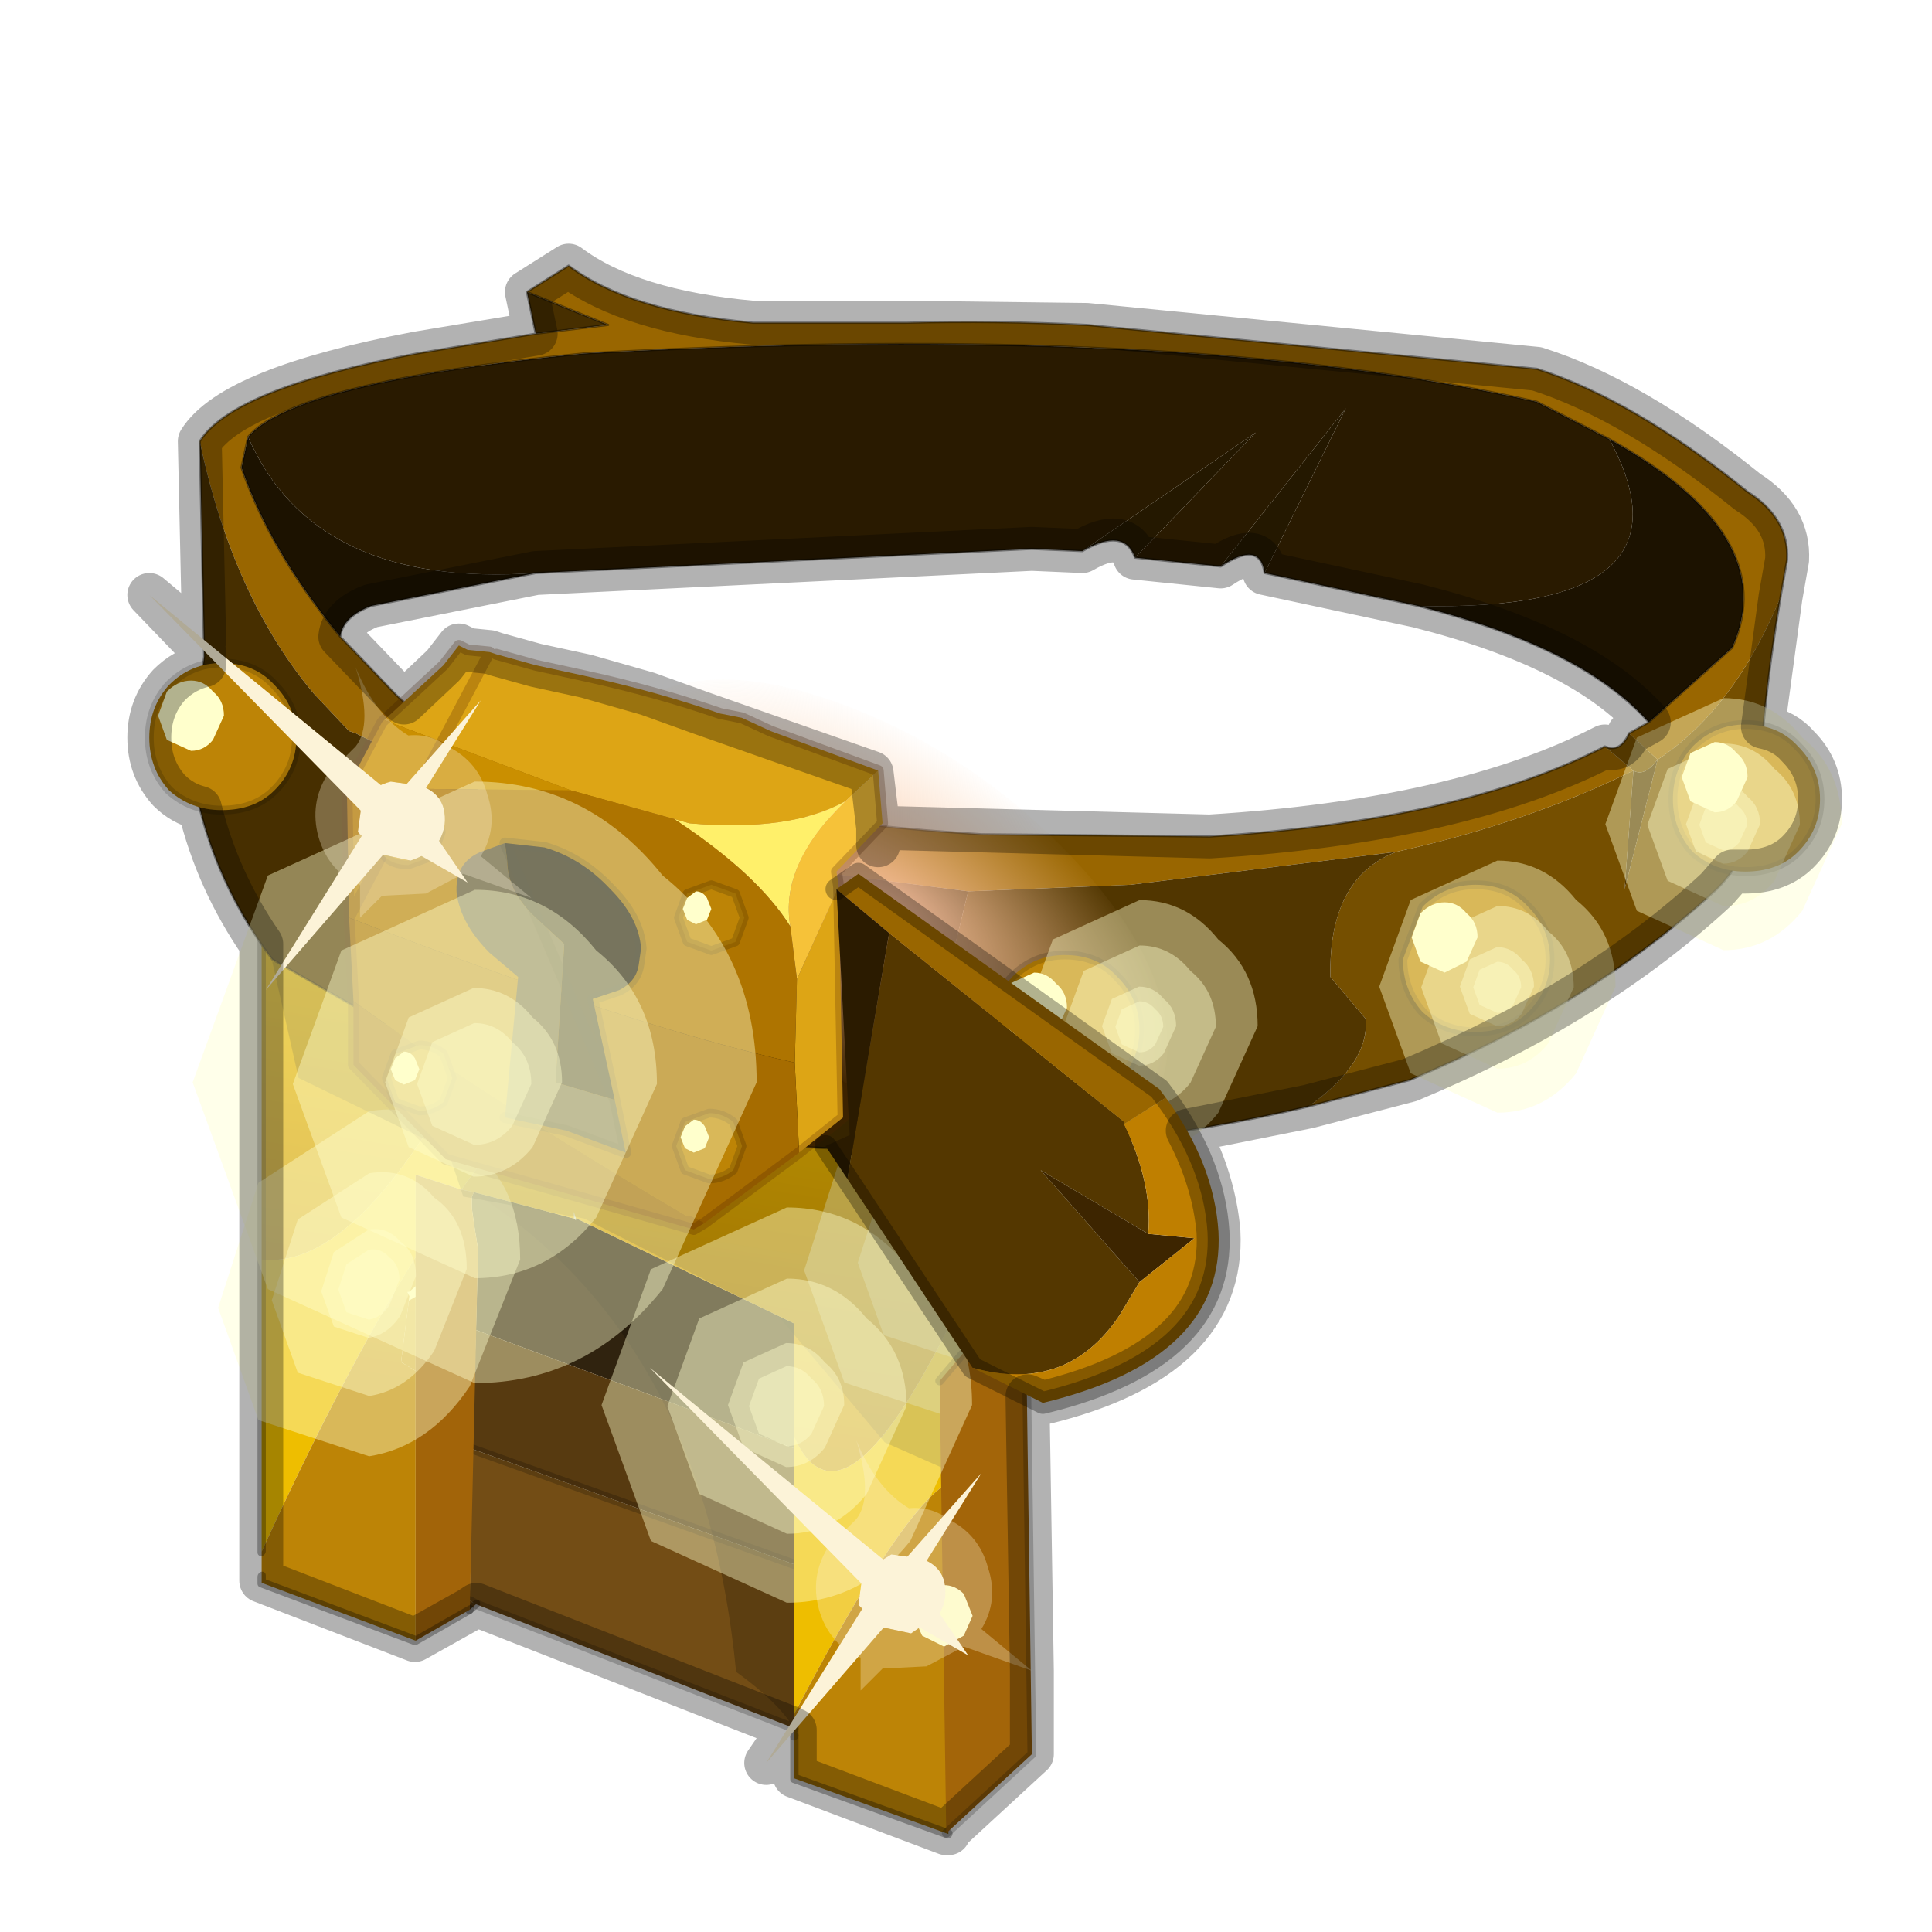 <?xml version="1.0" encoding="UTF-8" standalone="no"?>
<svg xmlns:xlink="http://www.w3.org/1999/xlink" height="440.0px" width="440.0px" xmlns="http://www.w3.org/2000/svg">
  <g transform="matrix(10.0, 0.0, 0.0, 10.0, 0.0, 0.0)">
    <use height="44.0" transform="matrix(1.0, 0.0, 0.0, 1.0, 0.0, 0.0)" width="44.0" xlink:href="#shape0"/>
    <use height="38.5" transform="matrix(-1.0, 0.0, 0.0, 1.0, 41.95, 6.05)" width="38.65" xlink:href="#sprite0"/>
    <use height="36.7" transform="matrix(1.0, 0.0, 0.0, 1.0, 2.9, 5.55)" width="39.05" xlink:href="#shape13"/>
  </g>
  <defs>
    <g id="shape0" transform="matrix(1.0, 0.0, 0.0, 1.0, 0.0, 0.0)">
      <path d="M44.0 44.0 L0.0 44.0 0.0 0.0 44.0 0.0 44.0 44.0" fill="#43adca" fill-opacity="0.0" fill-rule="evenodd" stroke="none"/>
    </g>
    <g id="sprite0" transform="matrix(1.0, 0.0, 0.0, 1.0, 1.25, 0.0)">
      <use height="12.9" transform="matrix(1.711, 0.274, 0.0, 1.833, 15.498, 11.617)" width="11.85" xlink:href="#sprite1"/>
      <use height="19.95" transform="matrix(1.0, 0.0, 0.0, 1.0, 17.1, 15.85)" width="17.4" xlink:href="#shape4"/>
      <use height="13.7" transform="matrix(0.657, 0.0, 0.0, 0.657, 18.55, 21.45)" width="12.9" xlink:href="#sprite3"/>
      <use height="34.1" transform="matrix(1.0, 0.0, 0.0, 1.0, 0.0, 0.0)" width="36.35" xlink:href="#shape5"/>
      <use height="25.3" transform="matrix(0.399, -0.399, 0.319, 0.119, 11.5, 18.25)" width="25.3" xlink:href="#sprite6"/>
      <use height="10.2" transform="matrix(1.0, 0.0, 0.0, 1.0, -0.85, 8.95)" width="38.25" xlink:href="#shape7"/>
      <use height="13.5" transform="matrix(1.0, 0.0, 0.0, 1.0, 20.5, 8.55)" width="12.4" xlink:href="#sprite7"/>
      <use height="8.85" transform="matrix(1.0, 0.0, 0.0, 1.0, 23.65, 12.05)" width="8.6" xlink:href="#shape9"/>
      <use height="13.7" transform="matrix(1.0, 0.0, 0.0, 1.0, 23.45, 11.75)" width="12.9" xlink:href="#sprite8"/>
      <use height="13.7" transform="matrix(0.419, 0.0, 0.0, 0.419, -1.25, 9.85)" width="12.9" xlink:href="#sprite8"/>
      <use height="13.7" transform="matrix(0.419, 0.0, 0.0, 0.419, 3.9, 13.55)" width="12.9" xlink:href="#sprite8"/>
      <use height="13.7" transform="matrix(0.419, 0.0, 0.0, 0.419, 12.05, 14.45)" width="12.9" xlink:href="#sprite8"/>
      <use height="18.65" transform="matrix(1.0, 0.0, 0.0, 1.0, 12.7, 7.5)" width="24.6" xlink:href="#shape12"/>
    </g>
    <g id="sprite1" transform="matrix(1.0, 0.0, 0.0, 1.0, 1.55, 8.05)">
      <use height="23.25" transform="matrix(0.554, 0.0, 0.0, 0.554, 0.251, -8.041)" width="17.15" xlink:href="#sprite2"/>
      <use height="13.7" transform="matrix(0.313, 0.0, 0.0, 0.313, 6.25, -5.35)" width="12.9" xlink:href="#sprite3"/>
      <use height="13.7" transform="matrix(0.313, 0.0, 0.0, 0.313, -1.55, -4.65)" width="12.9" xlink:href="#sprite3"/>
    </g>
    <g id="sprite2" transform="matrix(1.0, 0.0, 0.0, 1.0, -25.2, -15.55)">
      <use height="23.25" transform="matrix(1.0, 0.0, 0.0, 1.0, 25.2, 15.55)" width="17.15" xlink:href="#shape1"/>
    </g>
    <g id="shape1" transform="matrix(1.0, 0.0, 0.0, 1.0, -0.2, 0.1)">
      <path d="M13.7 9.05 L13.9 10.5 13.55 10.75 13.55 8.85 13.65 9.0 13.7 9.05" fill="url(#gradient0)" fill-rule="evenodd" stroke="none"/>
      <path d="M13.55 8.85 L13.7 8.95 13.75 8.95 13.7 9.05 13.65 9.0 13.55 8.85" fill="#eebe00" fill-rule="evenodd" stroke="none"/>
      <path d="M12.25 16.1 L12.25 16.3 12.1 16.2 12.25 16.1" fill="#805618" fill-rule="evenodd" stroke="none"/>
      <path d="M4.45 13.85 L4.45 11.05 9.7 7.9 9.7 7.95 9.75 7.9 12.15 6.95 12.2 7.05 12.2 7.3 12.15 7.65 12.05 8.25 12.1 10.05 4.45 13.85" fill="#30230f" fill-rule="evenodd" stroke="none"/>
      <path d="M12.1 10.05 L12.2 12.7 4.45 16.45 4.45 13.85 12.1 10.05" fill="#573a10" fill-rule="evenodd" stroke="none"/>
      <path d="M12.2 12.7 L12.25 16.1 12.1 16.2 4.5 20.1 4.45 20.1 4.45 16.45 12.2 12.7" fill="#734d15" fill-rule="evenodd" stroke="none"/>
      <path d="M12.25 16.3 L12.1 16.2" fill="none" stroke="#000000" stroke-linecap="round" stroke-linejoin="round" stroke-opacity="0.302" stroke-width="0.2"/>
      <path d="M12.1 16.2 L4.5 20.1 M12.1 16.2 L12.25 16.1 M12.2 12.7 L4.45 16.45" fill="none" stroke="#000000" stroke-linecap="round" stroke-linejoin="round" stroke-opacity="0.2" stroke-width="0.2"/>
      <path d="M14.25 7.1 Q13.8 7.1 13.45 7.45 13.1 7.8 13.1 8.25 13.1 8.7 13.45 9.05 L14.25 9.35 15.05 9.05 15.35 8.25 15.05 7.45 Q14.7 7.1 14.25 7.1" fill="#ffffcc" fill-rule="evenodd" stroke="none"/>
      <path d="M4.4 20.25 L3.6 9.6 12.45 6.75 Q6.65 10.85 5.85 18.65 4.7 19.6 4.4 20.25" fill="#000000" fill-opacity="0.2" fill-rule="evenodd" stroke="none"/>
      <path d="M8.7 3.95 L9.4 3.6 9.6 3.5 11.05 2.85 11.35 2.75 11.5 2.65 Q14.65 8.35 17.25 7.7 L17.25 14.25 Q15.3 10.55 13.55 8.2 L13.55 6.35 12.45 6.85 Q10.45 4.5 8.7 3.95 M0.2 10.7 Q3.2 16.35 4.45 13.6 L4.45 19.8 Q1.2 14.45 0.2 15.2 L0.2 10.7" fill="#eebe00" fill-rule="evenodd" stroke="none"/>
      <path d="M8.7 3.95 Q10.45 4.5 12.45 6.85 L12.15 6.95 9.75 7.9 9.75 7.75 9.7 7.9 4.45 11.05 4.45 13.6 Q3.2 16.35 0.2 10.7 L0.2 8.95 0.3 7.75 0.35 7.75 8.7 3.95 M13.55 8.2 Q15.3 10.55 17.25 14.25 L17.25 14.8 17.25 14.95 13.55 16.8 13.55 10.75 13.9 10.5 13.7 9.05 13.75 8.95 13.7 8.95 13.55 8.85 13.55 8.2 M17.25 7.7 Q14.65 8.35 11.5 2.65 L12.45 2.2 17.25 0.0 17.25 7.7 M4.45 20.15 L4.45 20.3 4.45 21.25 0.75 23.05 0.75 22.2 0.2 22.2 0.2 15.2 Q1.2 14.45 4.45 19.8 L4.45 20.1 4.45 20.15" fill="url(#gradient1)" fill-rule="evenodd" stroke="none"/>
      <path d="M12.45 6.85 L13.55 6.35 13.55 8.2 13.55 8.85 13.55 10.75 13.55 16.8 12.25 16.3 12.05 8.25 12.15 7.65 12.2 7.3 12.2 7.05 12.15 6.95 12.45 6.85" fill="#a26409" fill-rule="evenodd" stroke="none"/>
      <path d="M17.25 14.25 L17.25 7.7 M11.5 2.65 L12.45 2.2 17.25 0.0 17.25 7.7 M13.55 16.8 L17.25 14.95 17.25 14.8 M12.25 16.3 L13.55 16.8 M4.45 20.15 L4.45 20.1 M0.75 23.05 L4.45 21.25 4.45 20.3" fill="none" stroke="#000000" stroke-linecap="round" stroke-linejoin="round" stroke-opacity="0.302" stroke-width="0.2"/>
      <path d="M0.2 8.95 L0.2 10.7 0.2 15.2 0.2 22.2" fill="none" stroke="#ffd304" stroke-linecap="round" stroke-linejoin="round" stroke-opacity="0.4" stroke-width="0.05"/>
      <path d="M4.45 20.3 L4.45 20.15" fill="none" stroke="#000000" stroke-linecap="round" stroke-linejoin="round" stroke-opacity="0.2" stroke-width="0.2"/>
    </g>
    <linearGradient gradientTransform="matrix(-0.002, -0.006, -0.011, 0.003, 0.85, 7.85)" gradientUnits="userSpaceOnUse" id="gradient0" spreadMethod="pad" x1="-819.2" x2="819.2">
      <stop offset="0.0" stop-color="#bd8406"/>
      <stop offset="1.0" stop-color="#eebe00"/>
    </linearGradient>
    <linearGradient gradientTransform="matrix(-0.002, -0.006, 0.01, -0.003, 10.1, 6.9)" gradientUnits="userSpaceOnUse" id="gradient1" spreadMethod="pad" x1="-819.2" x2="819.2">
      <stop offset="0.0" stop-color="#bd8406"/>
      <stop offset="1.0" stop-color="#eebe00"/>
    </linearGradient>
    <g id="sprite3" transform="matrix(1.0, 0.0, 0.0, 1.0, 0.0, 0.0)">
      <use height="5.1" transform="matrix(2.686, 0.0, 0.0, 2.686, 0.018, -0.001)" width="4.8" xlink:href="#sprite4"/>
      <use height="5.1" transform="matrix(1.734, 0.0, 0.0, 1.734, 2.289, 2.465)" width="4.8" xlink:href="#sprite4"/>
    </g>
    <g id="sprite4" transform="matrix(1.0, 0.0, 0.0, 1.0, 1.65, 1.75)">
      <use height="1.6" transform="matrix(1.0, 0.0, 0.0, 1.0, 0.0, 0.0)" width="1.5" xlink:href="#shape2"/>
      <use height="1.6" transform="matrix(3.188, 0.0, 0.0, 3.188, -1.65, -1.75)" width="1.5" xlink:href="#sprite5"/>
    </g>
    <g id="shape2" transform="matrix(1.0, 0.0, 0.0, 1.0, 0.0, 0.0)">
      <path d="M0.75 0.0 Q0.45 0.0 0.25 0.25 0.0 0.45 0.0 0.8 L0.25 1.35 Q0.45 1.6 0.75 1.6 L1.3 1.35 1.5 0.8 1.3 0.25 0.75 0.0" fill="#ffffcc" fill-opacity="0.42" fill-rule="evenodd" stroke="none"/>
    </g>
    <g id="sprite5" transform="matrix(1.0, 0.0, 0.0, 1.0, 0.0, 0.0)">
      <use height="1.6" transform="matrix(1.0, 0.0, 0.0, 1.0, 0.0, 0.0)" width="1.5" xlink:href="#shape3"/>
    </g>
    <g id="shape3" transform="matrix(1.0, 0.0, 0.0, 1.0, 0.0, 0.0)">
      <path d="M0.75 0.0 Q0.45 0.0 0.25 0.25 0.0 0.45 0.0 0.8 L0.25 1.35 Q0.45 1.6 0.75 1.6 L1.3 1.35 1.5 0.8 1.3 0.25 0.75 0.0" fill="#ffffcc" fill-opacity="0.42" fill-rule="evenodd" stroke="none"/>
    </g>
    <g id="shape4" transform="matrix(1.0, 0.0, 0.0, 1.0, -17.1, -15.85)">
      <path d="M22.95 23.95 L20.55 26.8 18.85 27.55 17.45 26.15 17.9 16.8 34.5 15.85 33.9 18.5 30.5 20.15 30.15 21.2 27.4 21.7 22.95 23.95" fill="#000000" fill-opacity="0.2" fill-rule="evenodd" stroke="none"/>
      <path d="M19.3 25.4 L19.15 35.7 17.2 33.9 17.35 23.1 19.3 25.4" fill="#a36509" fill-rule="evenodd" stroke="none"/>
      <path d="M19.15 35.7 L17.2 33.9 17.35 23.1 19.3 25.4" fill="none" stroke="#000000" stroke-linecap="round" stroke-linejoin="round" stroke-opacity="0.2" stroke-width="0.2"/>
    </g>
    <g id="shape5" transform="matrix(1.0, 0.0, 0.0, 1.0, 0.0, 0.0)">
      <path d="M19.2 30.05 Q18.95 30.05 18.75 30.25 L18.55 30.75 18.75 31.2 19.2 31.45 19.7 31.2 19.9 30.75 19.7 30.25 19.2 30.05" fill="#ffffcc" fill-rule="evenodd" stroke="none"/>
      <path d="M20.0 28.3 Q19.5 28.25 19.1 28.55 18.4 28.9 18.2 29.65 17.95 30.4 18.35 31.05 L17.2 32.0 18.75 31.45 19.6 31.9 20.6 31.95 21.1 32.45 21.1 31.7 21.25 31.65 Q21.85 31.3 22.05 30.6 22.25 29.85 21.85 29.2 L21.2 28.55 Q20.8 28.05 21.2 26.75 20.75 27.85 20.0 28.3 M19.7 29.45 L20.4 29.35 21.05 29.75 21.15 30.5 20.65 31.0 19.95 31.15 19.3 30.7 Q19.1 30.35 19.2 29.95 19.3 29.6 19.7 29.45" fill="#fcf3d8" fill-opacity="0.302" fill-rule="evenodd" stroke="none"/>
      <path d="M19.7 29.45 Q19.3 29.6 19.2 29.95 19.1 30.35 19.3 30.7 L19.95 31.15 20.65 31.0 21.15 30.5 21.05 29.75 20.4 29.35 19.7 29.45" fill="#fcf3d8" fill-rule="evenodd" stroke="none"/>
      <path d="M20.3 29.7 L18.35 27.5 19.85 29.9 18.65 31.65 20.3 30.7 23.25 34.1 20.85 30.25 25.9 25.1 20.3 29.7" fill="#fcf3d8" fill-rule="evenodd" stroke="none"/>
      <path d="M32.95 8.45 Q34.55 6.5 35.2 4.6 L35.05 3.9 Q34.0 2.65 27.4 2.0 13.85 1.25 5.7 3.1 L4.05 3.95 Q0.1 6.15 1.25 8.7 L3.15 10.4 3.6 10.65 2.95 11.25 2.8 11.15 2.6 11.0 Q1.1 9.85 0.15 7.55 L0.0 6.7 Q-0.05 5.75 0.9 5.15 3.5 3.05 5.7 2.35 L15.95 1.35 Q18.0 1.25 20.05 1.3 L23.55 1.3 Q26.35 1.05 27.75 0.0 L28.7 0.6 26.85 1.35 28.5 1.55 31.2 2.0 Q35.4 2.8 36.15 4.0 35.4 7.55 33.55 9.75 L32.75 10.6 32.6 10.65 Q28.95 12.5 25.25 13.4 L18.65 14.25 14.95 14.1 8.9 13.35 Q5.95 12.7 3.5 11.5 L4.15 10.95 Q7.45 12.65 13.15 13.0 L18.35 12.95 Q23.4 12.65 27.95 11.4 30.55 10.95 31.75 9.7 L32.95 8.45" fill="#996600" fill-rule="evenodd" stroke="none"/>
      <path d="M4.15 10.95 L3.5 11.5 Q5.95 12.7 8.9 13.35 10.45 13.95 10.4 16.2 L9.6 17.15 Q9.5 18.15 10.9 19.15 L8.6 18.55 Q4.4 16.8 1.6 14.2 0.9 13.5 0.65 12.4 0.6 10.2 0.15 7.55 1.1 9.85 2.6 11.0 L2.8 11.15 2.95 11.25 3.6 10.65 Q3.8 11.1 4.15 10.95 M2.95 11.25 L3.7 14.2 3.5 11.5 Q3.25 11.65 2.95 11.25" fill="#754f00" fill-rule="evenodd" stroke="none"/>
      <path d="M8.9 13.35 L14.95 14.1 18.65 14.25 20.1 20.2 Q15.35 20.2 10.9 19.15 9.5 18.15 9.6 17.15 L10.4 16.2 Q10.45 13.95 8.9 13.35 M2.95 11.25 Q3.25 11.65 3.5 11.5 L3.7 14.2 2.95 11.25" fill="#513600" fill-rule="evenodd" stroke="none"/>
      <path d="M16.05 6.5 Q15.1 5.95 14.85 6.65 L12.1 3.8 16.05 6.5 M12.9 6.85 Q12.0 6.25 11.9 7.0 L10.05 3.25 12.9 6.85" fill="#241800" fill-rule="evenodd" stroke="none"/>
      <path d="M18.65 14.25 L25.25 13.4 25.4 19.9 20.1 20.2 18.65 14.25" fill="#362400" fill-rule="evenodd" stroke="none"/>
      <path d="M25.25 13.4 Q28.95 12.5 32.6 10.65 L32.75 10.6 33.55 9.75 Q35.4 7.55 36.15 4.0 L36.05 8.9 36.35 11.35 Q36.0 13.8 34.5 15.8 L27.95 19.55 25.4 19.9 25.25 13.4 M28.5 1.55 L26.85 1.35 28.7 0.6 28.5 1.55" fill="#472f00" fill-rule="evenodd" stroke="none"/>
      <path d="M35.05 3.9 Q33.55 7.35 28.5 7.0 L17.2 6.45 16.05 6.5 12.1 3.8 14.85 6.65 12.9 6.85 10.05 3.25 11.9 7.0 8.4 7.75 Q1.9 7.9 4.05 3.95 L5.7 3.1 Q13.85 1.25 27.4 2.0 34.0 2.65 35.05 3.9" fill="#291a00" fill-rule="evenodd" stroke="none"/>
      <path d="M35.05 3.9 L35.2 4.6 Q34.55 6.5 32.95 8.45 32.9 8.0 32.25 7.75 L28.5 7.0 Q33.55 7.35 35.05 3.9 M3.15 10.4 L1.25 8.7 Q0.1 6.15 4.05 3.95 1.9 7.9 8.4 7.75 4.65 8.7 3.15 10.4" fill="#1c1200" fill-rule="evenodd" stroke="none"/>
      <path d="M32.95 8.45 Q34.55 6.5 35.2 4.6 L35.05 3.9 M28.5 7.0 L32.25 7.75 Q32.9 8.0 32.95 8.45 L31.75 9.7 Q30.55 10.95 27.95 11.4 23.4 12.65 18.35 12.95 L13.15 13.0 Q7.45 12.65 4.15 10.95 3.8 11.1 3.6 10.65 L3.15 10.4 1.25 8.7 Q0.1 6.15 4.05 3.95 L5.7 3.1 Q13.85 1.25 27.4 2.0 34.0 2.65 35.05 3.9 M36.15 4.0 Q35.4 2.8 31.2 2.0 L28.5 1.55 26.85 1.35 28.7 0.6 27.75 0.0 Q26.35 1.05 23.55 1.3 L20.05 1.3 Q18.0 1.25 15.95 1.35 L5.7 2.35 Q3.5 3.05 0.9 5.15 -0.05 5.75 0.0 6.7 L0.15 7.55 M25.4 19.9 L27.95 19.55 34.5 15.8 Q36.0 13.8 36.35 11.35 L36.05 8.9 36.15 4.0 M28.7 0.6 L28.5 1.55 M25.4 19.9 L20.1 20.2 Q15.35 20.2 10.9 19.15 L8.6 18.55 Q4.4 16.8 1.6 14.2 0.9 13.5 0.65 12.4 0.6 10.2 0.15 7.55 M16.05 6.5 Q15.1 5.95 14.85 6.65 L12.9 6.85 Q12.0 6.25 11.9 7.0 L8.4 7.75 Q4.65 8.7 3.15 10.4 M16.05 6.5 L17.2 6.45 28.5 7.0" fill="none" stroke="#000000" stroke-linecap="round" stroke-linejoin="round" stroke-opacity="0.4" stroke-width="0.05"/>
    </g>
    <g id="sprite6" transform="matrix(1.0, 0.0, 0.0, 1.0, 0.0, 0.0)">
      <use height="25.3" transform="matrix(1.0, 0.0, 0.0, 1.0, 0.0, 0.0)" width="25.3" xlink:href="#shape6"/>
    </g>
    <g id="shape6" transform="matrix(1.0, 0.0, 0.0, 1.0, 0.0, 0.0)">
      <path d="M21.6 21.6 Q17.9 25.3 12.65 25.3 7.4 25.3 3.7 21.6 0.0 17.9 0.0 12.65 0.0 7.4 3.7 3.7 7.4 0.0 12.65 0.0 17.9 0.0 21.6 3.7 25.3 7.4 25.3 12.65 25.3 17.9 21.6 21.6" fill="url(#gradient2)" fill-rule="evenodd" stroke="none"/>
    </g>
    <radialGradient cx="0" cy="0" gradientTransform="matrix(0.016, 0.0, 0.0, 0.016, 12.65, 12.65)" gradientUnits="userSpaceOnUse" id="gradient2" r="819.2" spreadMethod="pad">
      <stop offset="0.008" stop-color="#fac09f"/>
      <stop offset="1.0" stop-color="#faca9f" stop-opacity="0.0"/>
    </radialGradient>
    <g id="shape7" transform="matrix(1.0, 0.0, 0.0, 1.0, 0.85, -8.95)">
      <path d="M15.25 16.2 Q15.7 15.7 16.45 15.7 17.15 15.7 17.65 16.2 18.1 16.7 18.1 17.4 18.1 18.1 17.65 18.6 17.15 19.05 16.45 19.05 15.7 19.05 15.25 18.6 14.75 18.1 14.75 17.4 14.75 16.7 15.25 16.2" fill="#bd8406" fill-rule="evenodd" stroke="none"/>
      <path d="M15.25 16.2 Q15.7 15.7 16.45 15.7 17.15 15.7 17.65 16.2 18.1 16.7 18.1 17.4 18.1 18.1 17.65 18.6 17.15 19.05 16.45 19.05 15.7 19.05 15.25 18.6 14.75 18.1 14.75 17.4 14.75 16.7 15.25 16.2 Z" fill="none" stroke="#000000" stroke-linecap="round" stroke-linejoin="round" stroke-opacity="0.153" stroke-width="0.2"/>
      <path d="M17.15 16.1 Q16.85 16.1 16.65 16.35 16.4 16.55 16.4 16.9 L16.65 17.45 Q16.85 17.7 17.15 17.7 L17.7 17.45 17.9 16.9 17.7 16.35 17.15 16.1" fill="#ffffcc" fill-rule="evenodd" stroke="none"/>
      <path d="M5.9 14.6 Q6.35 14.1 7.1 14.1 7.8 14.1 8.3 14.6 L8.75 15.8 Q8.75 16.5 8.3 17.0 7.8 17.45 7.1 17.45 6.35 17.45 5.9 17.0 5.4 16.5 5.4 15.8 5.4 15.1 5.9 14.6" fill="#bd8406" fill-rule="evenodd" stroke="none"/>
      <path d="M5.9 14.6 Q6.35 14.1 7.1 14.1 7.8 14.1 8.3 14.6 L8.75 15.8 Q8.75 16.5 8.3 17.0 7.8 17.45 7.1 17.45 6.35 17.45 5.9 17.0 5.4 16.5 5.4 15.8 5.4 15.1 5.9 14.6 Z" fill="none" stroke="#000000" stroke-linecap="round" stroke-linejoin="round" stroke-opacity="0.153" stroke-width="0.2"/>
      <path d="M7.8 14.5 Q7.5 14.5 7.3 14.75 7.05 14.95 7.05 15.3 L7.3 15.85 7.8 16.1 8.35 15.85 8.55 15.3 8.35 14.75 Q8.1 14.5 7.8 14.5" fill="#ffffcc" fill-rule="evenodd" stroke="none"/>
      <path d="M-0.25 10.95 Q0.2 10.45 0.95 10.45 1.65 10.45 2.15 10.95 2.6 11.45 2.6 12.15 2.6 12.85 2.15 13.35 1.65 13.8 0.95 13.8 0.2 13.8 -0.25 13.35 -0.75 12.85 -0.75 12.15 -0.75 11.45 -0.25 10.95" fill="#bd8406" fill-rule="evenodd" stroke="none"/>
      <path d="M-0.25 10.95 Q0.2 10.45 0.95 10.45 1.65 10.45 2.15 10.95 2.6 11.45 2.6 12.15 2.6 12.85 2.15 13.35 1.65 13.8 0.95 13.8 0.2 13.8 -0.25 13.35 -0.75 12.85 -0.75 12.15 -0.75 11.45 -0.25 10.95 Z" fill="none" stroke="#000000" stroke-linecap="round" stroke-linejoin="round" stroke-opacity="0.153" stroke-width="0.2"/>
      <path d="M1.65 10.85 Q1.35 10.85 1.15 11.1 0.9 11.3 0.9 11.65 L1.15 12.2 Q1.35 12.45 1.65 12.45 L2.2 12.2 2.4 11.65 2.2 11.1 1.65 10.85" fill="#ffffcc" fill-rule="evenodd" stroke="none"/>
      <path d="M34.45 9.55 Q34.9 9.05 35.65 9.05 36.35 9.05 36.85 9.55 37.3 10.05 37.3 10.75 37.3 11.45 36.85 11.95 36.35 12.4 35.65 12.4 34.9 12.4 34.45 11.95 33.95 11.45 33.95 10.75 33.95 10.05 34.45 9.55" fill="#bd8406" fill-rule="evenodd" stroke="none"/>
      <path d="M34.45 9.55 Q34.9 9.05 35.65 9.05 36.35 9.05 36.85 9.55 37.3 10.05 37.3 10.75 37.3 11.45 36.85 11.95 36.35 12.4 35.65 12.4 34.9 12.4 34.45 11.95 33.95 11.45 33.95 10.75 33.95 10.05 34.45 9.55 Z" fill="none" stroke="#000000" stroke-linecap="round" stroke-linejoin="round" stroke-opacity="0.153" stroke-width="0.2"/>
      <path d="M36.35 9.45 Q36.05 9.45 35.85 9.7 35.6 9.9 35.6 10.25 L35.85 10.8 Q36.05 11.05 36.35 11.05 L36.9 10.8 37.1 10.25 36.9 9.7 Q36.65 9.45 36.35 9.45" fill="#ffffcc" fill-rule="evenodd" stroke="none"/>
    </g>
    <g id="sprite7" transform="matrix(1.0, 0.0, 0.0, 1.0, 0.1, 0.1)">
      <use height="13.5" transform="matrix(1.0, 0.0, 0.0, 1.0, -0.1, -0.1)" width="12.4" xlink:href="#shape8"/>
    </g>
    <g id="shape8" transform="matrix(1.0, 0.0, 0.0, 1.0, 0.1, 0.1)">
      <path d="M0.85 3.55 Q2.1 4.25 4.4 4.05 L4.75 3.95 Q2.85 5.2 2.1 6.4 2.35 5.0 0.85 3.55" fill="#fff06a" fill-rule="evenodd" stroke="none"/>
      <path d="M1.0 5.5 L1.05 5.15 0.0 4.05 0.1 2.85 0.85 3.55 Q2.35 5.0 2.1 6.4 L1.95 7.6 1.0 5.5" fill="#f6c239" fill-rule="evenodd" stroke="none"/>
      <path d="M1.9 11.55 L0.9 10.75 1.0 5.5 1.95 7.6 2.0 9.5 1.9 11.55 M0.1 2.85 L2.55 1.95 3.2 1.65 3.7 1.55 Q5.15 1.05 6.75 0.7 L7.9 0.45 8.8 0.2 8.95 0.15 9.45 0.1 9.65 0.0 10.0 0.45 11.35 1.7 7.1 3.3 4.75 3.95 4.4 4.05 Q2.1 4.25 0.85 3.55 L0.1 2.85" fill="#dda515" fill-rule="evenodd" stroke="none"/>
      <path d="M12.2 3.25 L12.15 6.2 Q5.65 8.7 2.0 9.5 L1.95 7.6 2.1 6.4 Q2.85 5.2 4.75 3.95 L7.1 3.3 12.2 3.25" fill="#ae7400" fill-rule="evenodd" stroke="none"/>
      <path d="M11.35 1.7 L11.4 1.75 12.2 3.25 7.1 3.3 11.35 1.7" fill="#ca8f00" fill-rule="evenodd" stroke="none"/>
      <path d="M12.05 8.1 L12.05 9.55 9.95 11.7 4.3 13.3 4.05 13.15 4.35 13.0 4.45 13.0 Q8.95 10.35 12.05 8.1" fill="#965f00" fill-rule="evenodd" stroke="none"/>
      <path d="M12.15 6.2 L12.05 8.1 Q8.95 10.35 4.45 13.0 L4.35 13.0 4.05 13.15 1.9 11.55 2.0 9.5 Q5.65 8.7 12.15 6.2" fill="#a66c00" fill-rule="evenodd" stroke="none"/>
      <path d="M12.15 6.2 L12.05 8.1 12.05 9.55 9.95 11.7 4.3 13.3 4.05 13.15 1.9 11.55 0.9 10.75 1.0 5.5 1.05 5.15 0.0 4.05 0.1 2.85 2.55 1.95 3.2 1.65 3.7 1.55 Q5.15 1.05 6.75 0.7 L7.9 0.45 8.8 0.2 M8.95 0.15 L9.45 0.1 9.65 0.0 10.0 0.45 11.35 1.7 11.4 1.75 12.2 3.25 12.15 6.2 Z" fill="none" stroke="#502300" stroke-linecap="round" stroke-linejoin="round" stroke-opacity="0.251" stroke-width="0.25"/>
    </g>
    <g id="shape9" transform="matrix(1.0, 0.0, 0.0, 1.0, -23.65, -12.05)">
      <path d="M26.7 19.0 L28.05 18.6 27.85 15.45 28.5 14.85 Q29.15 14.25 29.15 13.55 L29.2 13.15 29.75 13.35 Q30.35 13.6 30.3 14.3 30.2 15.0 29.55 15.65 L28.9 16.2 29.2 19.4 27.8 19.7 26.45 20.2 26.7 19.0" fill="#493e2e" fill-rule="evenodd" stroke="none"/>
      <path d="M29.2 13.15 L29.15 13.55 Q29.15 14.25 28.5 14.85 L27.85 15.45 28.05 18.6 26.7 19.0 27.2 16.7 26.6 16.5 Q26.2 16.3 26.15 15.9 L26.1 15.55 Q26.15 14.85 26.8 14.2 27.45 13.5 28.3 13.25 L29.2 13.15" fill="#140f0c" fill-rule="evenodd" stroke="none"/>
      <path d="M26.7 19.0 L26.45 20.2 27.8 19.7 29.2 19.4 M29.2 13.15 L28.3 13.25 Q27.45 13.5 26.8 14.2 26.15 14.85 26.1 15.55 L26.15 15.9 Q26.2 16.3 26.6 16.5 L27.2 16.7 26.7 19.0 Z" fill="none" stroke="#130f12" stroke-linecap="round" stroke-linejoin="round" stroke-opacity="0.2" stroke-width="0.25"/>
      <path d="M24.0 19.5 Q24.25 19.3 24.55 19.3 L25.1 19.5 25.3 20.05 25.1 20.6 24.55 20.8 Q24.25 20.8 24.0 20.6 L23.8 20.05 24.0 19.5" fill="#bd8406" fill-rule="evenodd" stroke="none"/>
      <path d="M24.0 19.5 Q24.25 19.3 24.55 19.3 L25.1 19.5 25.3 20.05 25.1 20.6 24.55 20.8 Q24.25 20.8 24.0 20.6 L23.8 20.05 24.0 19.5 Z" fill="none" stroke="#000000" stroke-linecap="round" stroke-linejoin="round" stroke-opacity="0.153" stroke-width="0.2"/>
      <path d="M24.9 19.45 Q24.75 19.45 24.65 19.6 L24.55 19.85 24.65 20.1 24.9 20.2 25.1 20.1 25.2 19.85 25.1 19.6 24.9 19.45" fill="#ffffcc" fill-rule="evenodd" stroke="none"/>
      <path d="M30.6 17.95 Q30.85 17.75 31.15 17.75 L31.7 17.95 31.9 18.5 31.7 19.05 31.15 19.25 Q30.85 19.25 30.6 19.05 L30.4 18.5 30.6 17.95" fill="#bd8406" fill-rule="evenodd" stroke="none"/>
      <path d="M30.6 17.95 Q30.85 17.75 31.15 17.75 L31.7 17.95 31.9 18.5 31.7 19.05 31.15 19.25 Q30.85 19.25 30.6 19.05 L30.4 18.5 30.6 17.95 Z" fill="none" stroke="#000000" stroke-linecap="round" stroke-linejoin="round" stroke-opacity="0.153" stroke-width="0.2"/>
      <path d="M31.5 17.9 Q31.35 17.9 31.25 18.05 L31.15 18.3 31.25 18.55 31.5 18.65 31.7 18.55 31.8 18.3 31.7 18.05 31.5 17.9" fill="#ffffcc" fill-rule="evenodd" stroke="none"/>
      <path d="M30.85 12.35 L31.4 12.15 31.95 12.35 32.15 12.9 31.95 13.45 Q31.75 13.65 31.4 13.65 L30.85 13.45 30.65 12.9 30.85 12.35" fill="#bd8406" fill-rule="evenodd" stroke="none"/>
      <path d="M30.85 12.35 L31.4 12.15 31.95 12.35 32.15 12.9 31.95 13.45 Q31.75 13.65 31.4 13.65 L30.85 13.45 30.65 12.9 30.85 12.35 Z" fill="none" stroke="#000000" stroke-linecap="round" stroke-linejoin="round" stroke-opacity="0.153" stroke-width="0.2"/>
      <path d="M31.75 12.3 Q31.6 12.3 31.5 12.45 L31.4 12.7 31.5 12.95 31.75 13.05 31.95 12.95 32.05 12.7 31.95 12.45 31.75 12.3" fill="#ffffcc" fill-rule="evenodd" stroke="none"/>
      <path d="M23.95 14.3 L24.5 14.1 25.05 14.3 25.25 14.85 25.05 15.4 24.5 15.6 23.95 15.4 23.75 14.85 23.95 14.3" fill="#bd8406" fill-rule="evenodd" stroke="none"/>
      <path d="M23.95 14.3 L24.5 14.1 25.05 14.3 25.25 14.85 25.05 15.4 24.5 15.6 23.95 15.4 23.75 14.85 23.95 14.3 Z" fill="none" stroke="#000000" stroke-linecap="round" stroke-linejoin="round" stroke-opacity="0.153" stroke-width="0.2"/>
      <path d="M24.85 14.25 Q24.7 14.25 24.6 14.4 L24.5 14.65 24.6 14.9 24.85 15.0 25.05 14.9 25.15 14.65 25.05 14.4 24.85 14.25" fill="#ffffcc" fill-rule="evenodd" stroke="none"/>
    </g>
    <g id="sprite8" transform="matrix(1.0, 0.0, 0.0, 1.0, 0.0, 0.0)">
      <use height="5.1" transform="matrix(2.686, 0.0, 0.0, 2.686, 0.018, -0.001)" width="4.8" xlink:href="#sprite9"/>
      <use height="5.1" transform="matrix(1.734, 0.0, 0.0, 1.734, 2.289, 2.465)" width="4.8" xlink:href="#sprite9"/>
    </g>
    <g id="sprite9" transform="matrix(1.0, 0.0, 0.0, 1.0, 1.65, 1.75)">
      <use height="1.6" transform="matrix(1.0, 0.0, 0.0, 1.0, 0.0, 0.0)" width="1.5" xlink:href="#shape10"/>
      <use height="1.6" transform="matrix(3.188, 0.0, 0.0, 3.188, -1.65, -1.75)" width="1.5" xlink:href="#sprite10"/>
    </g>
    <g id="shape10" transform="matrix(1.0, 0.0, 0.0, 1.0, 0.0, 0.0)">
      <path d="M0.75 0.0 Q0.45 0.0 0.25 0.25 0.0 0.45 0.0 0.8 L0.25 1.35 Q0.45 1.6 0.75 1.6 L1.3 1.35 1.5 0.8 1.3 0.25 0.75 0.0" fill="#ffffcc" fill-opacity="0.42" fill-rule="evenodd" stroke="none"/>
    </g>
    <g id="sprite10" transform="matrix(1.0, 0.0, 0.0, 1.0, 0.0, 0.0)">
      <use height="1.6" transform="matrix(1.0, 0.0, 0.0, 1.0, 0.0, 0.0)" width="1.5" xlink:href="#shape11"/>
    </g>
    <g id="shape11" transform="matrix(1.0, 0.0, 0.0, 1.0, 0.0, 0.0)">
      <path d="M0.75 0.0 Q0.45 0.0 0.25 0.25 0.0 0.45 0.0 0.8 L0.25 1.35 Q0.45 1.6 0.75 1.6 L1.3 1.35 1.5 0.8 1.3 0.25 0.75 0.0" fill="#ffffcc" fill-opacity="0.42" fill-rule="evenodd" stroke="none"/>
    </g>
    <g id="shape12" transform="matrix(1.0, 0.0, 0.0, 1.0, -12.7, -7.5)">
      <path d="M31.4 10.7 Q30.9 10.65 30.5 10.95 29.8 11.3 29.6 12.05 29.35 12.8 29.75 13.45 L28.6 14.4 30.15 13.85 31.0 14.3 32.0 14.35 32.5 14.85 32.5 14.1 32.65 14.05 Q33.25 13.7 33.45 13.0 33.65 12.25 33.25 11.6 L32.6 10.95 Q32.2 10.45 32.6 9.15 32.15 10.25 31.4 10.7 M31.1 11.85 L31.8 11.75 Q32.2 11.85 32.45 12.15 L32.55 12.9 32.05 13.4 31.35 13.55 Q30.9 13.4 30.7 13.1 30.5 12.75 30.6 12.35 30.7 12.0 31.1 11.85" fill="#fcf3d8" fill-opacity="0.302" fill-rule="evenodd" stroke="none"/>
      <path d="M31.1 11.85 Q30.7 12.0 30.6 12.35 30.5 12.75 30.7 13.1 30.9 13.4 31.35 13.55 L32.05 13.4 32.55 12.9 32.45 12.15 Q32.2 11.85 31.8 11.75 L31.1 11.85" fill="#fcf3d8" fill-rule="evenodd" stroke="none"/>
      <path d="M31.7 12.1 L29.75 9.9 31.25 12.3 30.05 14.05 31.7 13.1 34.65 16.5 32.25 12.65 37.3 7.5 31.7 12.1" fill="#fcf3d8" fill-rule="evenodd" stroke="none"/>
      <path d="M20.45 15.2 L21.4 20.8 18.55 25.1 Q16.4 25.7 15.2 23.9 L14.75 23.15 17.0 20.6 14.55 22.05 Q14.45 20.9 15.1 19.55 L15.1 19.5 20.45 15.2" fill="#543700" fill-rule="evenodd" stroke="none"/>
      <path d="M21.65 14.2 L20.45 15.2 15.1 19.5 15.1 19.55 14.15 18.95 14.3 18.75 21.15 13.85 21.65 14.2" fill="#996600" fill-rule="evenodd" stroke="none"/>
      <path d="M21.4 20.8 L20.45 15.2 21.65 14.2 21.35 19.8 21.9 20.05 21.4 20.8" fill="#2b1b00" fill-rule="evenodd" stroke="none"/>
      <path d="M14.55 22.05 L17.0 20.6 14.75 23.15 13.5 22.15 14.55 22.05" fill="#3d2500" fill-rule="evenodd" stroke="none"/>
      <path d="M15.1 19.55 Q14.45 20.9 14.55 22.05 L13.5 22.15 14.75 23.15 15.2 23.9 Q16.4 25.7 18.55 25.1 L16.95 25.9 Q12.8 24.9 12.95 22.0 13.05 20.45 14.15 18.95 L15.1 19.55" fill="#bf7f00" fill-rule="evenodd" stroke="none"/>
      <path d="M21.4 20.8 L21.9 20.05 M18.55 25.1 L21.4 20.8 M14.15 18.95 L14.3 18.75 21.15 13.85 21.65 14.2 M14.15 18.95 Q13.05 20.45 12.95 22.0 12.8 24.9 16.95 25.9 L18.55 25.1" fill="none" stroke="#000000" stroke-linecap="round" stroke-linejoin="round" stroke-opacity="0.302" stroke-width="0.5"/>
    </g>
    <g id="shape13" transform="matrix(1.0, 0.0, 0.0, 1.0, -2.9, -5.55)">
      <path d="M40.7 12.75 Q40.75 11.8 39.8 11.2 37.2 9.1 35.0 8.4 L24.75 7.4 20.65 7.35 17.15 7.35 Q14.35 7.1 12.95 6.05 L12.0 6.65 12.2 7.6 9.5 8.05 Q5.3 8.85 4.55 10.05 L4.65 14.6 3.4 13.55 4.65 14.85 4.65 14.95 4.65 15.15 Q4.2 15.25 3.85 15.6 3.4 16.1 3.4 16.8 3.4 17.5 3.85 18.0 4.15 18.3 4.55 18.4 4.95 20.05 5.95 21.5 L5.95 36.0 9.45 37.35 10.7 36.65 10.85 36.55 18.0 39.35 17.45 40.15 18.1 39.4 18.1 40.45 21.55 41.75 21.6 41.75 21.6 41.7 23.5 39.95 23.5 38.05 23.4 31.8 23.75 31.95 Q27.9 30.95 27.75 28.05 27.65 26.9 27.05 25.75 L29.8 25.2 32.1 24.6 Q36.3 22.85 39.1 20.25 L39.45 19.85 39.75 19.85 Q40.5 19.85 40.95 19.4 41.45 18.9 41.45 18.2 41.45 17.5 40.95 17.0 40.65 16.65 40.15 16.55 L40.55 13.6 40.7 12.75 M20.0 19.25 L20.0 18.85 19.85 17.6 16.0 16.25 14.75 15.8 13.35 15.4 12.2 15.15 11.3 14.9 11.15 14.85 10.65 14.8 10.45 14.7 10.1 15.15 9.2 16.0 8.95 15.75 7.75 14.5 Q7.8 14.05 8.45 13.8 L12.2 13.05 23.5 12.5 24.65 12.55 Q25.6 12.0 25.85 12.7 L27.8 12.9 Q28.7 12.3 28.8 13.05 L32.3 13.8 Q36.05 14.75 37.55 16.45 L37.1 16.7 Q36.9 17.15 36.55 17.0 33.25 18.7 27.55 19.05 L20.0 18.85" fill="none" stroke="#000000" stroke-linecap="round" stroke-linejoin="round" stroke-opacity="0.302" stroke-width="1.0"/>
    </g>
  </defs>
</svg>
